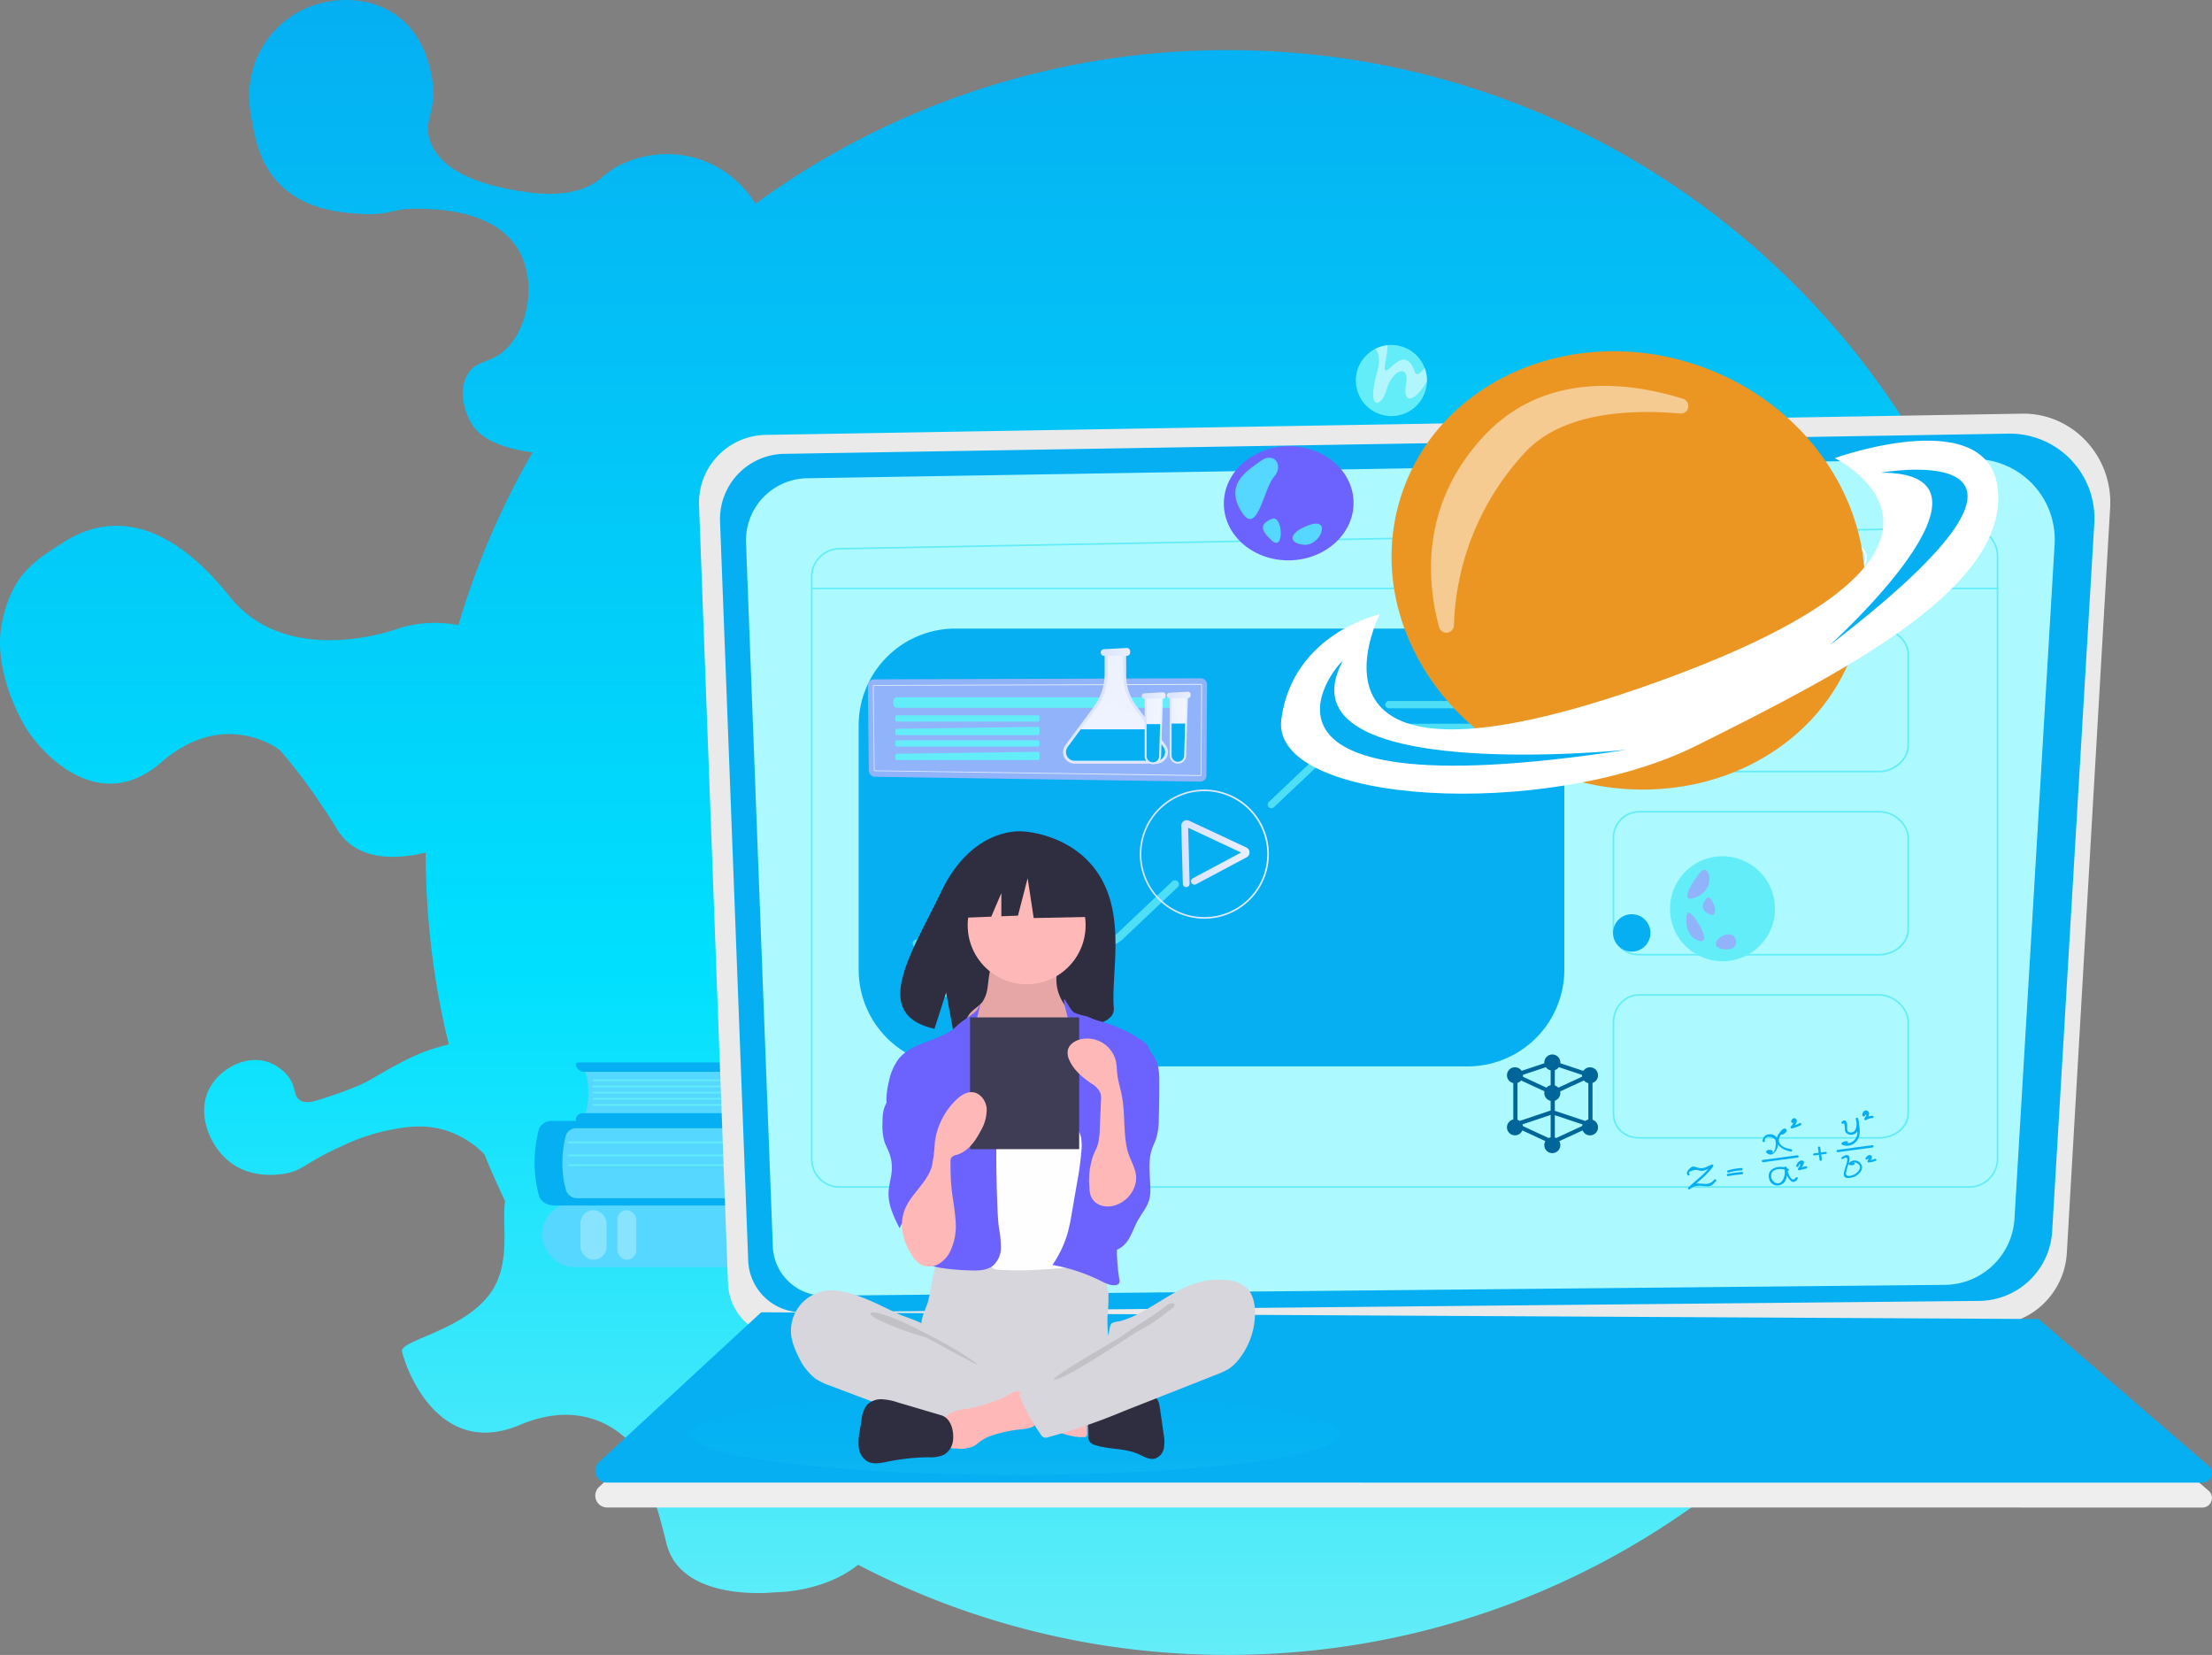 <svg xmlns="http://www.w3.org/2000/svg" xmlns:xlink="http://www.w3.org/1999/xlink" width="588.763" height="440.378" viewBox="0 0 588.763 440.378">
  <rect x="0" y="0" width="588.763" height="440.378" fill="#808080" stroke="none"/>
  <defs>
    <linearGradient id="linear-gradient" x1="0.5" x2="0.5" y2="1" gradientUnits="objectBoundingBox">
      <stop offset="0" stop-color="#05aff2"/>
      <stop offset="0.59" stop-color="#00e0fe"/>
      <stop offset="1" stop-color="#63edf8"/>
    </linearGradient>
    <linearGradient id="linear-gradient-2" y1="0.5" x2="1" y2="0.5" gradientUnits="objectBoundingBox">
      <stop offset="0" stop-color="#dae3fe"/>
      <stop offset="1" stop-color="#e9effd"/>
    </linearGradient>
    <linearGradient id="linear-gradient-3" x1="0.785" y1="0.012" x2="-0.008" y2="2.477" xlink:href="#linear-gradient-2"/>
  </defs>
  <g id="virtual-classroom-banner" transform="translate(-998 -170.619)">
    <path id="Union_10" data-name="Union 10" d="M-10508.6,11244.389c-9.319,7.459-22.12,7.315-22.12,7.315s-25.05,2.925-28.913-13.065-8.054-24.883-8.054-24.883-10.294-15.309-30.93-6.59-29.686-12.757-31.377-19.5c-.786-3.142,17.788-5.707,24.349-16.832,4.561-7.732,2.185-17.358,3.086-23.254q-2.952-6.116-5.526-12.449a25.014,25.014,0,0,0-9.89-6.208c-6.125-2.019-11.456-.98-15.751-.146a54.074,54.074,0,0,0-12.6,4.353c-9.474,4.225-9.952,6.391-15.076,7.205-1.451.229-8.772,1.392-14.556-3.227-5.312-4.239-9.01-13.11-5.025-19.951,2.91-5,9.754-8.62,15.6-6.454.476.176,4.661,1.855,6.23,5.7.729,1.8.594,3.352,1.875,4.276,1.462,1.063,3.586.447,4.576.15,10.056-3.023,14.1-5.4,14.1-5.4,8.331-4.935,12.782-7.059,16.575-8.255,1.27-.4,2.757-.862,4.485-1.247a212.619,212.619,0,0,1-4.649-25.644,215.158,215.158,0,0,1-1.5-25.421c-7.466,1.8-18.243,2.511-23.562-6.146-8.614-14.016-15.351-21.176-15.351-21.176s-14.521-11.377-31.45,3.292-32.177-2.961-35.867-8.85c-1.72-2.743-9.259-16.227-6.456-28.837s8.8-16,15.975-20.661c13.438-8.727,28.786-5.467,44.521,14.245s45.281,8.4,45.281,8.4a32.3,32.3,0,0,1,15.611-.777,212.545,212.545,0,0,1,19.736-45.983c-.523-.067-1.05-.142-1.578-.229-10.1-1.624-13.249-5.238-14.4-7.011-2.429-3.739-3.738-9.621-1.2-13.685,2.118-3.391,5.235-2.817,8.722-5.356,6.835-4.988,9.855-18.139,4.983-27.095-5.99-11.007-21.553-11.338-26.736-11.448a27.11,27.11,0,0,0-7.135.716,26.1,26.1,0,0,1-8.374.642c-5.308-.342-14.977-.964-21.86-8.2-4.813-5.062-6.012-10.989-6.829-15.03-.826-4.087-2.215-10.95,1.14-18.481a25.7,25.7,0,0,1,10.9-11.982c7.927-4.341,19.069-4.646,26.772,1.332,6.729,5.221,8.247,13.221,8.736,15.78,1.759,9.273-2.554,11.587-.309,17.491,3.905,10.274,20.506,12.59,25.983,13.354,9.112,1.271,14.2-.771,15.509-1.357,3.8-1.69,4.395-3.277,7.812-5.276a28.214,28.214,0,0,1,22.8-2,28.1,28.1,0,0,1,14.405,11.691,212.7,212.7,0,0,1,125.728-40.888c117.924,0,213.516,95.595,213.516,213.517s-95.592,213.519-213.516,213.519A212.612,212.612,0,0,1-10508.6,11244.389Z" transform="translate(11735 -10657.381)" fill="url(#linear-gradient)"/>
    <g id="Group_7077" data-name="Group 7077" transform="translate(964.172 178.839)">
      <path id="Path_28608" data-name="Path 28608" d="M329.953,1282.348l-43.142,39.843a3.159,3.159,0,0,0,2.143,5.479l424.616.009a2.536,2.536,0,0,0,1.657-4.456l-45.271-39.08Z" transform="translate(-93.52 -934.746)" fill="#eee"/>
      <g id="Group_6999" data-name="Group 6999" transform="translate(176.119 274.496)">
        <g id="Group_6996" data-name="Group 6996" transform="translate(10.956)">
          <g id="Group_6995" data-name="Group 6995">
            <path id="Path_28424" data-name="Path 28424" d="M272.429,1008.681h71.818V997.666H272.429C273.966,997.666,273.966,1008.681,272.429,1008.681Z" transform="translate(-270.239 -995.175)" fill="#55d7ff"/>
            <path id="Path_28425" data-name="Path 28425" d="M336.695,997.335v-5.041a3.194,3.194,0,0,0-3.17-3.218H265.179a2.261,2.261,0,0,1-2.493-1.91.687.687,0,0,1,.757-.58h74.7a5.087,5.087,0,0,1,4.433,4.61v7.04c0,2.4-2.64,4.346-4.255,4.346H263.836a1.043,1.043,0,0,1-1.15-.881,1.9,1.9,0,0,1,2.1-1.609h69.193A2.736,2.736,0,0,0,336.695,997.335Z" transform="translate(-262.686 -986.586)" fill="#05aff2"/>
          </g>
          <path id="Path_28426" data-name="Path 28426" d="M350.092,1007.194h-67.34a.215.215,0,1,1,0-.429h67.34a.215.215,0,1,1,0,.429Z" transform="translate(-278.076 -1002.229)" fill="#63edf8"/>
          <path id="Path_28427" data-name="Path 28427" d="M350.092,1014.467h-67.34a.215.215,0,1,1,0-.429h67.34a.215.215,0,1,1,0,.429Z" transform="translate(-278.076 -1007.867)" fill="#63edf8"/>
          <path id="Path_28428" data-name="Path 28428" d="M350.092,1021.741h-67.34a.215.215,0,1,1,0-.429h67.34a.215.215,0,1,1,0,.429Z" transform="translate(-278.076 -1013.506)" fill="#63edf8"/>
          <path id="Path_28429" data-name="Path 28429" d="M350.092,1029.014h-67.34a.215.215,0,0,1,0-.429h67.34a.215.215,0,0,1,0,.429Z" transform="translate(-278.076 -1019.144)" fill="#63edf8"/>
          <path id="Path_28430" data-name="Path 28430" d="M350.092,1036.288h-67.34a.215.215,0,1,1,0-.429h67.34a.215.215,0,1,1,0,.429Z" transform="translate(-278.076 -1024.783)" fill="#63edf8"/>
        </g>
        <g id="Group_6997" data-name="Group 6997" transform="translate(1.924 37.326)">
          <rect id="Rectangle_2421" data-name="Rectangle 2421" width="90.756" height="17.145" rx="8.573" fill="#55d7ff"/>
          <rect id="Rectangle_2422" data-name="Rectangle 2422" width="6.995" height="13.204" rx="3.498" transform="translate(10.257 1.97)" fill="#fff" opacity="0.3"/>
          <rect id="Rectangle_2423" data-name="Rectangle 2423" width="5.028" height="13.204" rx="2.514" transform="translate(20.113 1.97)" fill="#fff" opacity="0.3"/>
        </g>
        <g id="Group_6998" data-name="Group 6998" transform="translate(0 15.561)">
          <path id="Path_28431" data-name="Path 28431" d="M327.884,1061.858v3.71a2.015,2.015,0,0,1-1.016,1.659l-.638.411c-.524.338-.414.966.209,1.192h0c.411.149.488.562.146.789l-.8.534a.745.745,0,0,0,0,1.314l.577.386a.694.694,0,0,1-.03,1.237l-.62.385a.653.653,0,0,0-.163,1.073l.341.335a1.171,1.171,0,0,1,.377.834v5.858H242.185v-20.07Z" transform="translate(-235.838 -1060.226)" fill="#55d7ff"/>
          <path id="Path_28432" data-name="Path 28432" d="M254.056,1080.561h79.839c.174,0,.315-.1.315-.235s-.141-.235-.315-.235H254.056c-.174,0-.315.1-.315.235S253.882,1080.561,254.056,1080.561Z" transform="translate(-244.796 -1074.634)" fill="#63edf8"/>
          <path id="Path_28433" data-name="Path 28433" d="M254.056,1096.1h77.949c.174,0,.315-.105.315-.235s-.141-.235-.315-.235H254.056c-.174,0-.315.1-.315.235S253.882,1096.1,254.056,1096.1Z" transform="translate(-244.796 -1086.683)" fill="#63edf8"/>
          <path id="Path_28434" data-name="Path 28434" d="M254.056,1107.544h76.98c.174,0,.315-.105.315-.235s-.141-.235-.315-.235h-76.98c-.174,0-.315.1-.315.235S253.882,1107.544,254.056,1107.544Z" transform="translate(-244.796 -1095.551)" fill="#63edf8"/>
          <path id="Path_28435" data-name="Path 28435" d="M218.771,1055.813h89.062c.679,0,1.284.37,1.349.874.074.578-.533,1.065-1.293,1.065H225.306a3,3,0,0,0-3,1.816,28.237,28.237,0,0,0,.024,14.777,3.239,3.239,0,0,0,3.291,2.038H306.2c.678,0,1.284.37,1.349.874.074.578-.533,1.065-1.293,1.065h-86.9c-2.078,0-3.867-1.107-4.237-2.632a34.019,34.019,0,0,1,0-17.728,3.605,3.605,0,0,1,3.6-2.149Z" transform="translate(-213.949 -1055.813)" fill="#05aff2"/>
        </g>
      </g>
      <g id="Group_7016" data-name="Group 7016" transform="translate(219.882 101.848)">
        <path id="Path_28442" data-name="Path 28442" d="M426.175,224.2l334.575-5.654c13.47-.228,24.282,11.326,23.482,25.092L772.715,441.679a20.4,20.4,0,0,1-19.955,19.434l-321.607,3.181a14.834,14.834,0,0,1-14.809-14.452l-7.695-206.7A18.076,18.076,0,0,1,426.175,224.2Z" transform="translate(-408.635 -218.539)" fill="#eaeaea"/>
        <path id="Path_28443" data-name="Path 28443" d="M433.5,265.617a17.369,17.369,0,0,1,17.069-18.027l325.842-5.379a22.536,22.536,0,0,1,22.868,23.872L788.064,454.5a19.659,19.659,0,0,1-19.434,18.49l-313.213,3.026a14.3,14.3,0,0,1-14.423-13.75Z" transform="translate(-427.901 -236.887)" fill="#05aff2"/>
        <path id="Path_28444" data-name="Path 28444" d="M464.237,294.533a16.539,16.539,0,0,1,16.254-17.166l310.279-5.122a21.46,21.46,0,0,1,21.776,22.732L801.866,474.4A18.72,18.72,0,0,1,783.36,492l-298.253,2.882a13.612,13.612,0,0,1-13.734-13.093Z" transform="translate(-451.729 -260.17)" fill="#acf9ff"/>
        <g id="Group_7015" data-name="Group 7015" transform="translate(29.795 30.141)">
          <g id="Group_7002" data-name="Group 7002">
            <path id="Path_28445" data-name="Path 28445" d="M849.6,528.492H548.614a7.578,7.578,0,0,1-7.433-7.867V366.05a7.63,7.63,0,0,1,7.385-7.826l0,.215,0-.215,300.948-5.6a7.4,7.4,0,0,1,5.432,2.244,7.991,7.991,0,0,1,2.283,5.583V520.625A7.758,7.758,0,0,1,849.6,528.492Zm.049-175.439h-.13l-300.948,5.6a7.2,7.2,0,0,0-6.963,7.4V520.625a7.153,7.153,0,0,0,7,7.437H849.6a7.328,7.328,0,0,0,7.2-7.437V360.452a7.559,7.559,0,0,0-2.159-5.281A6.978,6.978,0,0,0,849.652,353.053Z" transform="translate(-541.181 -352.624)" fill="#63edf8"/>
          </g>
          <path id="Rectangle_2424" data-name="Rectangle 2424" d="M25.75,0H162.075a25.75,25.75,0,0,1,25.75,25.75v65a25.75,25.75,0,0,1-25.75,25.75H25.751A25.751,25.751,0,0,1,0,90.749v-65A25.75,25.75,0,0,1,25.75,0Z" transform="translate(12.697 27.057)" fill="#05aff2"/>
          <g id="Group_7006" data-name="Group 7006" transform="translate(213.384 26.843)">
            <g id="Group_7003" data-name="Group 7003">
              <path id="Path_28446" data-name="Path 28446" d="M1561.388,510.506h-63.834a7.052,7.052,0,0,1-7.108-7.148v-24.29a7,7,0,0,1,7.108-7.033h63.834c4.233,0,7.946,3.286,7.946,7.033v24.29C1569.334,507.166,1565.621,510.506,1561.388,510.506Zm-63.834-38.041a6.5,6.5,0,0,0-6.679,6.6v24.29a6.627,6.627,0,0,0,6.679,6.718h63.834c3.934,0,7.517-3.2,7.517-6.718v-24.29c0-3.518-3.512-6.6-7.517-6.6Z" transform="translate(-1490.446 -472.036)" fill="#63edf8"/>
            </g>
            <g id="Group_7004" data-name="Group 7004" transform="translate(0 48.739)">
              <path id="Path_28447" data-name="Path 28447" d="M1561.388,727.329h-63.834a6.866,6.866,0,0,1-7.108-6.927v-24.29a7.116,7.116,0,0,1,7.108-7.253h63.834c4.159,0,7.946,3.457,7.946,7.253V720.4C1569.334,724.157,1565.7,727.329,1561.388,727.329Zm-63.834-38.041a6.691,6.691,0,0,0-6.679,6.823V720.4a6.446,6.446,0,0,0,6.679,6.5h63.834c4,0,7.517-3.036,7.517-6.5v-24.29c0-3.571-3.583-6.823-7.517-6.823Z" transform="translate(-1490.446 -688.859)" fill="#63edf8"/>
            </g>
            <g id="Group_7005" data-name="Group 7005" transform="translate(0 97.479)">
              <path id="Path_28448" data-name="Path 28448" d="M1561.388,944.153h-63.834c-4.119,0-7.108-2.821-7.108-6.708v-24.29c0-3.594,2.718-7.472,7.108-7.472h63.834c4.085,0,7.946,3.631,7.946,7.472v24.29C1569.334,941.144,1565.77,944.153,1561.388,944.153Zm-63.834-38.041c-4.125,0-6.679,3.656-6.679,7.043v24.29c0,3.638,2.809,6.278,6.679,6.278h63.834c4.074,0,7.517-2.875,7.517-6.278v-24.29c0-3.62-3.653-7.043-7.517-7.043Z" transform="translate(-1490.446 -905.683)" fill="#63edf8"/>
            </g>
          </g>
          <path id="Path_28449" data-name="Path 28449" d="M857.014,424.87H541.4a.215.215,0,0,1,0-.43H857.014a.215.215,0,0,1,0,.43Z" transform="translate(-541.181 -408.297)" fill="#63edf8"/>
          <path id="Path_28450" data-name="Path 28450" d="M1763.894,381.169h-.515a3.23,3.23,0,0,1-3.227-3.227v-.514a3.23,3.23,0,0,1,3.227-3.227h.515a3.23,3.23,0,0,1,3.227,3.227v.514A3.23,3.23,0,0,1,1763.894,381.169Zm-.515-6.538a2.8,2.8,0,0,0-2.8,2.8v.514a2.8,2.8,0,0,0,2.8,2.8h.515a2.8,2.8,0,0,0,2.8-2.8v-.514a2.8,2.8,0,0,0-2.8-2.8Z" transform="translate(-1486.142 -369.351)" fill="#fff"/>
          <path id="Path_28451" data-name="Path 28451" d="M1824.711,381.169h-.514a3.23,3.23,0,0,1-3.227-3.227v-.514a3.23,3.23,0,0,1,3.227-3.227h.514a3.23,3.23,0,0,1,3.227,3.227v.514A3.23,3.23,0,0,1,1824.711,381.169Zm-.514-6.538a2.8,2.8,0,0,0-2.8,2.8v.514a2.8,2.8,0,0,0,2.8,2.8h.514a2.8,2.8,0,0,0,2.8-2.8v-.514a2.8,2.8,0,0,0-2.8-2.8Z" transform="translate(-1533.288 -369.351)" fill="#fff"/>
          <path id="Path_28452" data-name="Path 28452" d="M1888.171,381.169h-.514a3.23,3.23,0,0,1-3.227-3.227v-.514a3.23,3.23,0,0,1,3.227-3.227h.514a3.231,3.231,0,0,1,3.227,3.227v.514A3.23,3.23,0,0,1,1888.171,381.169Zm-.514-6.538a2.8,2.8,0,0,0-2.8,2.8v.514a2.8,2.8,0,0,0,2.8,2.8h.514a2.8,2.8,0,0,0,2.8-2.8v-.514a2.8,2.8,0,0,0-2.8-2.8Z" transform="translate(-1582.483 -369.351)" fill="#fff"/>
          <g id="Group_7007" data-name="Group 7007" transform="translate(121.58 46.32)" opacity="0.78">
            <path id="Path_28453" data-name="Path 28453" d="M1083.019,628.944a.973.973,0,0,0,.671-.267l13.241-12.542a6.149,6.149,0,0,1,4.245-1.691h45.068a.975.975,0,0,0,0-1.951h-45.068a8.09,8.09,0,0,0-5.586,2.226l-13.241,12.542a.975.975,0,0,0,.671,1.683Z" transform="translate(-1082.043 -600.397)" fill="#63edf8"/>
            <path id="Path_28454" data-name="Path 28454" d="M1194.576,587.537h38.148a.975.975,0,0,0,0-1.951h-38.148a.975.975,0,0,0,0,1.951Z" transform="translate(-1168.524 -579.539)" fill="#63edf8"/>
            <path id="Path_28455" data-name="Path 28455" d="M1222.188,560.633h31.941a.975.975,0,0,0,0-1.951h-31.941a.975.975,0,0,0,0,1.951Z" transform="translate(-1189.929 -558.682)" fill="#63edf8"/>
          </g>
          <g id="Group_7008" data-name="Group 7008" transform="translate(27.123 94.035)" opacity="0.78">
            <path id="Path_28456" data-name="Path 28456" d="M731.6,770.95a1.056,1.056,0,0,0-.729.29l-14.388,13.629a6.682,6.682,0,0,1-4.613,1.838H662.9a1.06,1.06,0,1,0,0,2.119h48.972a8.794,8.794,0,0,0,6.071-2.419l14.388-13.629a1.06,1.06,0,0,0-.729-1.829Z" transform="translate(-661.842 -770.95)" fill="#63edf8"/>
            <path id="Path_28457" data-name="Path 28457" d="M704.354,870.283H662.9a1.06,1.06,0,1,0,0,2.119h41.453a1.06,1.06,0,1,0,0-2.119Z" transform="translate(-661.842 -847.954)" fill="#63edf8"/>
            <path id="Path_28458" data-name="Path 28458" d="M697.609,899.519H662.9a1.06,1.06,0,0,0,0,2.12h34.708a1.06,1.06,0,0,0,0-2.12Z" transform="translate(-661.842 -870.618)" fill="#63edf8"/>
          </g>
          <g id="Group_7013" data-name="Group 7013" transform="translate(15.14 32.215)">
            <path id="Path_28459" data-name="Path 28459" d="M610.111,532.092l87.107-.291a1.693,1.693,0,0,1,1.6,1.793l-.163,23.947a1.684,1.684,0,0,1-1.638,1.765l-86.687-1.289a1.7,1.7,0,0,1-1.543-1.756l-.256-22.367A1.7,1.7,0,0,1,610.111,532.092Z" transform="translate(-608.531 -523.739)" fill="#91b3fa"/>
            <path id="Path_28460" data-name="Path 28460" d="M701.673,563l-86.7-1.289a.264.264,0,0,1-.247-.269l-.257-22.367a.278.278,0,0,1,.069-.19.242.242,0,0,1,.184-.086l87.107-.291a.243.243,0,0,1,.186.085.279.279,0,0,1,.07.19l-.163,23.947A.264.264,0,0,1,701.673,563Zm-86.691-1.5,86.693,1.289c.017,0,.037-.024.038-.057l.163-23.946a.065.065,0,0,0-.016-.046.029.029,0,0,0-.025-.012l-87.107.291a.028.028,0,0,0-.024.013.063.063,0,0,0-.016.046l.256,22.367c0,.033.02.056.038.057Z" transform="translate(-613.137 -528.936)" fill="url(#linear-gradient-2)"/>
            <path id="Path_28461" data-name="Path 28461" d="M638.494,555.739h0c0,.772.372,1.4.83,1.4h75.158c.458,0,.83-.626.83-1.4h0c0-.772-.372-1.4-.83-1.4H639.324C638.866,554.341,638.494,554.967,638.494,555.739Z" transform="translate(-631.759 -541.212)" fill="#63edf8"/>
            <path id="Path_28462" data-name="Path 28462" d="M641.267,575.633h37.718c.2,0,.361.375.361.839h0c0,.463-.161.839-.361.839H641.267c-.2,0-.361-.375-.361-.839h0C640.906,576.008,641.067,575.633,641.267,575.633Z" transform="translate(-633.629 -557.718)" fill="#63edf8"/>
            <path id="Path_28463" data-name="Path 28463" d="M640.906,590.667h0c0,.462.161.837.36.837h37.72c.2,0,.36-.375.36-.837v-.517c0-.47-.167-.848-.369-.837l-37.72.517C641.062,589.842,640.906,590.213,640.906,590.667Z" transform="translate(-633.629 -568.323)" fill="#63edf8"/>
            <path id="Path_28464" data-name="Path 28464" d="M641.267,605.223h37.718c.2,0,.361.375.361.839h0c0,.463-.161.839-.361.839H641.267c-.2,0-.361-.375-.361-.839h0C640.906,605.6,641.067,605.223,641.267,605.223Z" transform="translate(-633.629 -580.656)" fill="#63edf8"/>
            <path id="Path_28465" data-name="Path 28465" d="M640.906,620.257h0c0,.462.161.837.36.837h37.72c.2,0,.36-.375.36-.837v-.517c0-.47-.167-.848-.369-.837l-37.72.517C641.062,619.432,640.906,619.8,640.906,620.257Z" transform="translate(-633.629 -591.261)" fill="#63edf8"/>
            <g id="Group_7012" data-name="Group 7012" transform="translate(51.976)">
              <g id="Group_7009" data-name="Group 7009">
                <path id="Path_28466" data-name="Path 28466" d="M856.544,506.538l-.011-6.294H850.8l.011,5.915a14.778,14.778,0,0,1-2.909,8.8l-7.547,10.175a3.084,3.084,0,0,0-.607,1.838v0a3.085,3.085,0,0,0,3.085,3.085h21.749a3.085,3.085,0,0,0,3.085-3.085h0a3.086,3.086,0,0,0-.612-1.844l-7.82-10.485A13.568,13.568,0,0,1,856.544,506.538Z" transform="translate(-839.751 -499.275)" fill="url(#linear-gradient-3)"/>
                <path id="Path_28467" data-name="Path 28467" d="M845.5,531.953a2.317,2.317,0,0,1-1.858-3.7l7.548-10.175a15.653,15.653,0,0,0,3.061-9.263l-.009-5.143h4.187l.009,5.524a14.433,14.433,0,0,0,2.845,8.572l7.82,10.485a2.314,2.314,0,0,1-1.854,3.7Z" transform="translate(-842.411 -501.935)" fill="#fff" opacity="0.5"/>
                <path id="Path_28468" data-name="Path 28468" d="M891.207,498.035h-6.062a.887.887,0,0,1-.887-.887h0a.887.887,0,0,1,.839-.886l6.062-.326a.887.887,0,0,1,.934.886v.326A.887.887,0,0,1,891.207,498.035Z" transform="translate(-874.253 -495.935)" fill="url(#linear-gradient-2)"/>
                <path id="Path_28469" data-name="Path 28469" d="M843.637,596.881a2.317,2.317,0,0,0,1.858,3.7h21.749a2.314,2.314,0,0,0,1.854-3.7l-3.492-4.682h-18.5Z" transform="translate(-842.411 -570.559)" fill="#05aff2"/>
              </g>
              <g id="Group_7010" data-name="Group 7010" transform="translate(27.585 11.646)">
                <path id="Path_28470" data-name="Path 28470" d="M968.145,571.457h0a2.184,2.184,0,0,1-2.184-2.184V553.641h4.846l-.478,15.632A2.184,2.184,0,0,1,968.145,571.457Z" transform="translate(-965.176 -552.315)" fill="url(#linear-gradient-2)"/>
                <path id="Path_28471" data-name="Path 28471" d="M969.91,570.945a1.674,1.674,0,0,1-1.672-1.672V553.641h3.807l-.462,15.624v.008A1.674,1.674,0,0,1,969.91,570.945Z" transform="translate(-966.941 -552.315)" fill="#fff" opacity="0.49"/>
                <path id="Path_28472" data-name="Path 28472" d="M968.1,549.445h-4.911a.718.718,0,0,1-.718-.719h0a.718.718,0,0,1,.68-.717l4.911-.264a.719.719,0,0,1,.757.718v.264A.719.719,0,0,1,968.1,549.445Z" transform="translate(-962.468 -547.744)" fill="url(#linear-gradient-2)"/>
                <path id="Path_28473" data-name="Path 28473" d="M968.238,585.374v8.5a1.672,1.672,0,1,0,3.345,0v-.008l.251-8.49Z" transform="translate(-966.941 -576.915)" fill="#05aff2"/>
              </g>
              <g id="Group_7011" data-name="Group 7011" transform="translate(20.926 11.802)">
                <path id="Path_28474" data-name="Path 28474" d="M938.518,572.15h0a2.184,2.184,0,0,1-2.184-2.184V554.334h4.846l-.478,15.632A2.184,2.184,0,0,1,938.518,572.15Z" transform="translate(-935.549 -553.008)" fill="url(#linear-gradient-2)"/>
                <path id="Path_28475" data-name="Path 28475" d="M940.283,571.638a1.674,1.674,0,0,1-1.672-1.672V554.334h3.807l-.462,15.624v.008A1.674,1.674,0,0,1,940.283,571.638Z" transform="translate(-937.314 -553.008)" fill="#fff" opacity="0.49"/>
                <path id="Path_28476" data-name="Path 28476" d="M938.472,550.138H933.56a.719.719,0,0,1-.719-.718h0a.718.718,0,0,1,.68-.718l4.911-.264a.718.718,0,0,1,.757.718v.264A.718.718,0,0,1,938.472,550.138Z" transform="translate(-932.842 -548.437)" fill="url(#linear-gradient-2)"/>
                <path id="Path_28477" data-name="Path 28477" d="M938.611,586.067v8.5a1.672,1.672,0,0,0,3.345,0v-.008l.251-8.49Z" transform="translate(-937.314 -577.608)" fill="#05aff2"/>
              </g>
            </g>
          </g>
          <g id="Group_7014" data-name="Group 7014" transform="translate(87.518 69.888)">
            <path id="Path_28478" data-name="Path 28478" d="M947.71,697.9a17.186,17.186,0,1,1,17.177-17.2v.019A17.2,17.2,0,0,1,947.71,697.9Zm0-33.943a16.757,16.757,0,1,0,16.747,16.766V680.7A16.766,16.766,0,0,0,947.71,663.956Z" transform="translate(-930.515 -663.527)" fill="url(#linear-gradient-2)"/>
            <path id="Path_28479" data-name="Path 28479" d="M980.974,717.606a.905.905,0,0,1-.9-.881l-.413-15.439a1.458,1.458,0,0,1,2.075-1.36l15.251,7.133a1.458,1.458,0,0,1,.068,2.607l-13.462,7.177a.905.905,0,0,1-.852-1.6l12.84-6.845-14.095-6.592.4,14.868a.905.905,0,0,1-.881.929Z" transform="translate(-968.609 -691.637)" fill="url(#linear-gradient-2)"/>
          </g>
        </g>
      </g>
      <path id="Path_28480" data-name="Path 28480" d="M329.953,1282.348l-43.142,39.843a3.159,3.159,0,0,0,2.143,5.479l424.616.009a2.536,2.536,0,0,0,1.657-4.456l-45.271-39.08Z" transform="translate(-93.521 -941.368)" fill="#05aff2"/>
      <g id="Group_7025" data-name="Group 7025" transform="translate(359.236 68.01)">
        <g id="Group_7024" data-name="Group 7024" transform="translate(0)">
          <g id="Group_7020" data-name="Group 7020" transform="translate(15.55)">
            <ellipse id="Ellipse_617" data-name="Ellipse 617" cx="57.613" cy="63.623" rx="57.613" ry="63.623" transform="translate(13.217 108.614) rotate(-70.495)" fill="#eb9623"/>
            <path id="Path_28496" data-name="Path 28496" d="M1124.038,296.719s-23.1,5-26.2,27.883,70.506,26.97,110.333,7.152,81.16-41.312,80.49-66.655-43.533-9.931-43.533-9.931,50.557,24.675-48.231,59.911C1096.222,350.988,1124.038,296.719,1124.038,296.719Z" transform="translate(-1097.743 -209.499)" fill="#fff"/>
            <path id="Path_28497" data-name="Path 28497" d="M1281.458,249.4a2.01,2.01,0,0,1-3.944.49c-3.384-12.489-4.838-32.517,11.52-50.437,16.073-17.608,38.5-14.985,53.4-10.348a2.011,2.011,0,0,1-.778,3.924c-13.3-1.177-31.38-.354-41.332,10.423A70.649,70.649,0,0,0,1281.458,249.4Z" transform="translate(-1235.427 -159.22)" fill="#fff" opacity="0.5"/>
            <path id="Path_28498" data-name="Path 28498" d="M1149.83,512.15c1.377-2.642-39.4,41.042,75.7,23.361C1225.53,535.511,1132.682,545.035,1149.83,512.15Z" transform="translate(-1133.535 -412.223)" fill="#05aff2"/>
            <path id="Path_28499" data-name="Path 28499" d="M1761.047,285.681s60.18-10.659-13.549,45.912C1747.5,331.593,1798.5,285.558,1761.047,285.681Z" transform="translate(-1601.44 -236.132)" fill="#05aff2"/>
          </g>
          <circle id="Ellipse_618" data-name="Ellipse 618" cx="4.976" cy="4.976" r="4.976" transform="translate(103.935 167.04)" fill="#05aff2"/>
          <g id="Group_7021" data-name="Group 7021" transform="translate(115.499 148.023)">
            <circle id="Ellipse_619" data-name="Ellipse 619" cx="13.975" cy="13.975" r="13.975" transform="translate(0 8.512) rotate(-17.73)" fill="#63edf8"/>
            <path id="Path_28500" data-name="Path 28500" d="M1582.3,759.14c-1.754,2-6.413,8.931-1.028,6.633S1584.6,756.521,1582.3,759.14Z" transform="translate(-1570.574 -751.354)" fill="#91b3fa"/>
            <path id="Path_28501" data-name="Path 28501" d="M1577.975,809.08c-.717,1.469-.683,6.471,3.187,7.47S1578.692,807.611,1577.975,809.08Z" transform="translate(-1569.695 -790.403)" fill="#91b3fa"/>
            <path id="Path_28502" data-name="Path 28502" d="M1598.121,791.469c-1.269,1.564-1.749,3.232,1.036,4.3S1599.391,789.905,1598.121,791.469Z" transform="translate(-1584.808 -776.687)" fill="#91b3fa"/>
            <path id="Path_28503" data-name="Path 28503" d="M1615.022,835.052c-2.262.709-4.155,3.545.089,3.883S1618.595,833.932,1615.022,835.052Z" transform="translate(-1596.801 -810.532)" fill="#91b3fa"/>
          </g>
          <g id="Group_7022" data-name="Group 7022" transform="translate(0 42.109)">
            <ellipse id="Ellipse_620" data-name="Ellipse 620" cx="17.262" cy="15.19" rx="17.262" ry="15.19" transform="translate(0 0.788) rotate(-1.308)" fill="#6c63ff"/>
            <path id="Path_28504" data-name="Path 28504" d="M1050.558,271.466c-4.175,2.961-9.642,6.4-5.348,13.479s5.953-6.009,8.71-9.117S1053.91,269.089,1050.558,271.466Z" transform="translate(-1040.256 -267.247)" fill="#55d7ff"/>
            <path id="Path_28505" data-name="Path 28505" d="M1078.639,342.767c-3.015,1.318-3.2,2.844.133,5.814S1081.654,341.449,1078.639,342.767Z" transform="translate(-1065.59 -323.021)" fill="#55d7ff"/>
            <path id="Path_28506" data-name="Path 28506" d="M1115.658,349.162c-5.437,2-5.583,4.831-1.224,5.207S1121.951,346.843,1115.658,349.162Z" transform="translate(-1092.745 -327.741)" fill="#55d7ff"/>
          </g>
          <g id="Group_7023" data-name="Group 7023" transform="translate(35.478 15.572)">
            <path id="Path_28507" data-name="Path 28507" d="M1205.312,146.526a9.459,9.459,0,1,1-9.673-9.241A9.459,9.459,0,0,1,1205.312,146.526Z" transform="translate(-1186.396 -137.283)" fill="#63edf8"/>
            <path id="Path_28508" data-name="Path 28508" d="M1220.609,143.619c-3.4,3.994-1.9-.312-4.6-1.99-3.079-1.917-7.262,7.231-5.7-.527a19.442,19.442,0,0,0,.418-3.562,9.4,9.4,0,0,0-3.259.966c.989,1.034,1.435,2.959.434,6.457-2.82,9.853,1.076,9.546,2.593,4.291s6.205-6.937,5.159-1.258c-.934,5.07,2.09,5.091,5.556-.844,0-.141,0-.283,0-.426A9.442,9.442,0,0,0,1220.609,143.619Z" transform="translate(-1202.293 -137.483)" fill="#fff" opacity="0.5"/>
          </g>
        </g>
      </g>
    </g>
    <g id="Group_7078" data-name="Group 7078" transform="translate(-145.275 -2793.128)">
      <g id="Group_5099" data-name="Group 5099" transform="translate(1233 3092)">
        <ellipse id="Ellipse_155" data-name="Ellipse 155" cx="86.487" cy="10.853" rx="86.487" ry="10.853" transform="translate(93.956 242.514)" opacity="0.08" fill="url(#linear-gradient)"/>
        <path id="Path_747" data-name="Path 747" d="M553.857,348.357c-6.907-11.671-20.572-12.215-20.572-12.215s-13.316-1.7-21.858,16.072c-7.962,16.568-18.95,32.564-1.769,36.442l3.1-9.659,1.922,10.378a67.226,67.226,0,0,0,7.351.126c18.4-.594,35.923.174,35.359-6.429C556.643,374.3,560.5,359.586,553.857,348.357Z" transform="translate(-350.655 -243.147)" fill="#2f2e41"/>
        <path id="Path_748" data-name="Path 748" d="M519.3,667.775a37.24,37.24,0,0,1-.881,4.484c-.432,1.437-1.1,2.766-1.495,4.218-1.26,4.627.487,9.787,3.276,13.359a18.13,18.13,0,0,0,8.99,6.311,31.264,31.264,0,0,0,7.725.96c7.18.288,14.545.545,21.349-2.183a34.63,34.63,0,0,0,6.2-3.331,4.86,4.86,0,0,0,1.609-1.5,6.027,6.027,0,0,0,.581-3.074c-.015-3.6-.632-7.179-.486-10.774a50.416,50.416,0,0,0,.241-5.966c-.44-4.619-3.287-8.413-7.114-9.48a16.382,16.382,0,0,0-5.9,0,127.36,127.36,0,0,1-15.347.811c-5.235-.04-10.439-.984-15.648-1.083-1.541-.029-1.51.532-2,2.295A49.334,49.334,0,0,0,519.3,667.775Z" transform="translate(-361.108 -454.256)" fill="#d6d6dc"/>
        <path id="Path_749" data-name="Path 749" d="M556.883,441.287a9.14,9.14,0,0,1-1.315,3.766c-.911,1.246-2.4,1.957-3.376,3.149-1.475,1.794-1.56,4.319-1.566,6.642-.006,2.14.038,4.422,1.231,6.2a10.832,10.832,0,0,0,3.1,2.737c4.475,3.016,9.31,6.085,14.705,6.185a7.82,7.82,0,0,0,6.1-2.22,9.165,9.165,0,0,0,1.478-2.636,35.01,35.01,0,0,0,2.478-10.657,12.516,12.516,0,0,0-.472-5.12c-.655-1.827-1.981-3.331-2.856-5.063a11.273,11.273,0,0,1-1.085-6.67.72.72,0,0,0-.038-.483.7.7,0,0,0-.58-.235l-10.7-.77a23.273,23.273,0,0,1-2.97-.34c-.577-.117-2.1-.936-2.65-.718C557.359,435.453,557.092,440.2,556.883,441.287Z" transform="translate(-383.739 -306.778)" fill="#ffb8b8"/>
        <path id="Path_750" data-name="Path 750" d="M556.883,441.287a9.14,9.14,0,0,1-1.315,3.766c-.911,1.246-2.4,1.957-3.376,3.149-1.475,1.794-1.56,4.319-1.566,6.642-.006,2.14.038,4.422,1.231,6.2a10.832,10.832,0,0,0,3.1,2.737c4.475,3.016,9.31,6.085,14.705,6.185a7.82,7.82,0,0,0,6.1-2.22,9.165,9.165,0,0,0,1.478-2.636,35.01,35.01,0,0,0,2.478-10.657,12.516,12.516,0,0,0-.472-5.12c-.655-1.827-1.981-3.331-2.856-5.063a11.273,11.273,0,0,1-1.085-6.67.72.72,0,0,0-.038-.483.7.7,0,0,0-.58-.235l-10.7-.77a23.273,23.273,0,0,1-2.97-.34c-.577-.117-2.1-.936-2.65-.718C557.359,435.453,557.092,440.2,556.883,441.287Z" transform="translate(-383.739 -306.778)" opacity="0.1"/>
        <ellipse id="Ellipse_160" data-name="Ellipse 160" cx="15.694" cy="15.694" rx="15.694" ry="15.694" transform="translate(167.842 102.267)" fill="#ffb8b8"/>
        <path id="Path_751" data-name="Path 751" d="M564.644,495.468a9.626,9.626,0,0,0,2.757,2.2,8.662,8.662,0,0,0,3.444.656c2.829.08,5.9-.439,7.864-2.473,2.537-2.622,2.453-6.851,4.442-9.909a2.207,2.207,0,0,1,.641-.7,2.076,2.076,0,0,1,1.09-.251c2.511-.023,4.7,1.605,6.674,3.158a8.791,8.791,0,0,1,2.349,2.393,8.113,8.113,0,0,1,.792,2.426,106.572,106.572,0,0,1,1.612,14.545c.174,2.691.348,5.385.335,8.081-.043,8.884-2.108,17.62-4.161,26.264-.264,1.114-.627,2.359-1.639,2.892a4.046,4.046,0,0,1-1.431.349,175.112,175.112,0,0,1-17.7,1.473q-3.466.053-6.929-.168a3.727,3.727,0,0,1-1.167-.2,3.291,3.291,0,0,1-1.273-1.081c-3.2-4.036-3.392-9.616-3.371-14.768q.075-18.9,1.35-37.762a4.154,4.154,0,0,0-.663-3.116A39,39,0,0,0,564.644,495.468Z" transform="translate(-388.688 -336.788)" fill="#fefefe"/>
        <path id="Path_752" data-name="Path 752" d="M517.681,459.3c-.53.96-4.438,3.342-5.193,4.137-4.215,4.443-11.909,4.277-15.764,9.036a14.83,14.83,0,0,0-2.579,5.87c-.733,2.958-1.124,6.184.1,8.974,1.182,2.684,3.669,4.539,5.358,6.937,1.854,2.632,2.688,5.829,3.487,8.948a20.594,20.594,0,0,1,.955,7.03c-.261,2.69-1.563,5.154-2.332,7.745s-.9,5.678.876,7.715c1.306,1.5,3.354,2.089,5.312,2.423a61.031,61.031,0,0,0,7.571.659c2.238.1,4.7.118,6.425-1.317a6.46,6.46,0,0,0,2.024-4.735,30.55,30.55,0,0,0-.521-5.269c-.239-1.817-.33-3.649-.407-5.48q-.516-12.321-.141-24.658a20.987,20.987,0,0,0-.25-5.117,28.049,28.049,0,0,0-2.661-6.188,23.416,23.416,0,0,1-2.6-12.37C517.648,459.24,519.567,455.886,517.681,459.3Z" transform="translate(-347.234 -318.986)" fill="#6c63ff"/>
        <path id="Path_753" data-name="Path 753" d="M621.18,456.58c.807.83,3.551,1.1,4.578,1.638a16.041,16.041,0,0,0,3.009,1.042,39.07,39.07,0,0,1,10.572,4.852,6.415,6.415,0,0,1,1.768,1.527,7,7,0,0,1,.978,2.762,23.5,23.5,0,0,1-.842,15.431l-3.009,9.62c-2.246,7.181-4.506,14.432-5.138,21.93a51.593,51.593,0,0,0,.463,12.455,1.477,1.477,0,0,1-.152,1.206,1.189,1.189,0,0,1-.737.339c-1.452.227-2.858-.513-4.174-1.169a46.217,46.217,0,0,0-12.741-4.169,29.621,29.621,0,0,0,3.957-8.158,49.382,49.382,0,0,0,1.2-5.61l1.4-8.1a79.571,79.571,0,0,0,1.2-8.953,11.21,11.21,0,0,0-.195-3.372,16.349,16.349,0,0,0-1.278-3.041,25.988,25.988,0,0,1-2.482-15.521c.4-2.3,1.169-4.6.847-6.9-.309-2.219.012-3.943-.557-6.139C617.507,449.234,619.661,455.019,621.18,456.58Z" transform="translate(-425.364 -315.684)" fill="#6c63ff"/>
        <path id="Path_754" data-name="Path 754" d="M495.716,511.493c-1.052,2.182-2.81,4.042-3.408,6.389a13.96,13.96,0,0,0-.3,3.339,15.863,15.863,0,0,0,.5,5.021c.334,1.035.877,1.99,1.269,3a10.9,10.9,0,0,1,.714,4.452c-.106,2.1-.82,4.143-.876,6.247-.088,3.309,1.443,6.42,2.936,9.374a6.891,6.891,0,0,1,10.016-3.279,2.054,2.054,0,0,0,.451-1.5q.166-5.758.319-11.517c.162-5.938.316-11.954-1.05-17.735a16.731,16.731,0,0,0-3.335-7.234c-.926-1.066-4.071-3.873-5.591-2.679-.684.537-.524,2-.632,2.739A11.619,11.619,0,0,1,495.716,511.493Z" transform="translate(-346.837 -350.742)" fill="#6c63ff"/>
        <path id="Path_755" data-name="Path 755" d="M661.755,494.294a16.068,16.068,0,0,1,.537,4.831q.03,4.978-.132,9.955a18.558,18.558,0,0,1-.647,5.04c-.34,1.068-.864,2.07-1.215,3.134-1.051,3.19-.477,6.65-.387,10.007a11.371,11.371,0,0,1-.275,3.237c-.555,2.081-2.046,3.763-3.086,5.649-.988,1.791-1.584,3.8-2.765,5.47s-3.223,2.995-5.2,2.482a5.745,5.745,0,0,1-3.3-3.08,15.108,15.108,0,0,1-1.562-9.8c.74-4.075,3.134-7.69,4-11.741,1.185-5.563-.616-11.3-.563-16.99a8.214,8.214,0,0,1,.358-2.634,11.023,11.023,0,0,1,2.324-3.378,42.664,42.664,0,0,0,3.123-4.1c.643-.959,1.517-3.426,2.657-3.631C658.158,488.288,661.123,492.328,661.755,494.294Z" transform="translate(-443.457 -339.588)" fill="#6c63ff"/>
        <path id="Path_756" data-name="Path 756" d="M434.7,670.547a15.493,15.493,0,0,0-4.309-.458,10.755,10.755,0,0,0-9.985,12.679,18.067,18.067,0,0,0,1.708,4.666,15.588,15.588,0,0,0,4.629,6.119,18.028,18.028,0,0,0,4.085,1.945l11.143,4.2c1.639.617,3.279,1.235,4.934,1.808a96.5,96.5,0,0,0,25.771,5.123,27.905,27.905,0,0,0,8-.405,2.6,2.6,0,0,0,1.639-.885,2.807,2.807,0,0,0,.366-1.209l.686-4.8a4.02,4.02,0,0,0-.058-2.023,3.876,3.876,0,0,0-1.852-1.745c-7.326-4.207-15.879-6.529-22.045-12.3-1.452-1.359-2.666-3.514-4.43-4.438-2-1.047-4.355-1.645-6.422-2.61C444.037,674.1,439.593,671.673,434.7,670.547Z" transform="translate(-299.431 -454.954)" fill="#d6d6dc"/>
        <path id="Path_757" data-name="Path 757" d="M486.922,688.658c3.939,1.234,20.567,9.784,23.417,12.769-.382.138-13.344-7.126-13.733-7.243a78.3,78.3,0,0,1-10.448-3.682c-.675-.312-4.388-1.781-4.22-2.633C482.128,686.907,486.222,688.439,486.922,688.658Z" transform="translate(-339.96 -466.594)" opacity="0.1"/>
        <path id="Path_758" data-name="Path 758" d="M611.8,766.658a.925.925,0,0,0,.624-.184.964.964,0,0,0,.2-.719q-.009-3.27-.018-6.539a20.1,20.1,0,0,0-6.049-1.459l-9.633-1.288c.221.03-1.506,4.149-1.241,4.7.467.969,4.035,1.828,5.042,2.286C604.224,765.046,607.861,766.795,611.8,766.658Z" transform="translate(-412.993 -512.496)" fill="#ffb8b8"/>
        <path id="Path_759" data-name="Path 759" d="M541.663,755.258c-1.819.29-3.849.546-5.027,1.962-1.494,1.8-.858,4.472-.145,6.7a2.171,2.171,0,0,0,2.533,1.812,8.756,8.756,0,0,0,4.873-.626,21.4,21.4,0,0,0,1.893-1.407,12.132,12.132,0,0,1,3.48-1.591,35.187,35.187,0,0,1,6.987-1.44,10.867,10.867,0,0,0,2.752-.485,3.05,3.05,0,0,0,1.938-1.882c.336-1.188-.355-2.4-1.017-3.442a13.734,13.734,0,0,0-2.93-3.621c-1.8-1.394-2.683-.324-4.491.568A38.1,38.1,0,0,1,541.663,755.258Z" transform="translate(-374.392 -508.561)" fill="#ffb8b8"/>
        <path id="Path_760" data-name="Path 760" d="M495.39,761.064l-11.549-3.413a15.288,15.288,0,0,0-4.3-.833,5.16,5.16,0,0,0-3.947,1.6,7.688,7.688,0,0,0-1.375,3.85l-.478,2.915a14.64,14.64,0,0,0-.267,4.476,4.949,4.949,0,0,0,2.294,3.688c1.6.872,3.557.446,5.341.081a58.147,58.147,0,0,1,10.944-1.174,8.783,8.783,0,0,0,4.054-.647,5.061,5.061,0,0,0,2.47-4.033C498.806,765.081,497.977,761.828,495.39,761.064Z" transform="translate(-334.623 -512.728)" fill="#2f2e41"/>
        <path id="Path_761" data-name="Path 761" d="M647.848,756.005a28.043,28.043,0,0,0,4.253-1.616,18.917,18.917,0,0,1,6.347-.7,4.074,4.074,0,0,1,2.276.456c.942.627,1.184,1.883,1.344,3l.967,6.762a10.612,10.612,0,0,1,.079,3.831,3.6,3.6,0,0,1-2.381,2.784c-1.51.392-2.991-.572-4.417-1.206-3.564-1.584-7.707-1.179-11.423-2.363a2.56,2.56,0,0,1-1.71-1.222,2.782,2.782,0,0,1-.133-1.169c.064-2.173-.395-5.141.26-7.219C643.9,755.481,646.177,756.005,647.848,756.005Z" transform="translate(-443.05 -510.644)" fill="#2f2e41"/>
        <path id="Path_762" data-name="Path 762" d="M634.782,662.128a20.055,20.055,0,0,1,7.065-.483,8.866,8.866,0,0,1,5.214,2.041c1.678,1.591,2.218,4.052,2.263,6.364a19.882,19.882,0,0,1-4.322,12.7,11.518,11.518,0,0,1-2.471,2.379,16.264,16.264,0,0,1-3.215,1.549l-24.953,9.842a161.218,161.218,0,0,1-20,6.893,1.559,1.559,0,0,1-2.1-.76,51.709,51.709,0,0,1-5.469-10,.674.674,0,0,1,.3-1.063l17.65-10.141a17.85,17.85,0,0,0,3.592-2.475,8.921,8.921,0,0,0,1.844-2.568c.366-.764.4-2.567.867-3.132s2.023-.6,2.746-.815a24.912,24.912,0,0,0,2.989-1.13c3.948-1.766,7.464-4.333,11.249-6.4A28.859,28.859,0,0,1,634.782,662.128Z" transform="translate(-405.008 -449.256)" fill="#d6d6dc"/>
        <path id="Path_763" data-name="Path 763" d="M644.33,682.153c-3.032,2.278-6.959,4.371-9.964,6.709-1.026.8-18.124,10.411-18.366,11.687,2.8.473,20.664-12.022,23.22-13.269a41.26,41.26,0,0,0,7.065-4.75c.572-.445,3-1.782,1.354-2.279C646.714,679.971,645.013,681.7,644.33,682.153Z" transform="translate(-425.281 -461.708)" opacity="0.1"/>
        <path id="Path_764" data-name="Path 764" d="M489.214,272.433l-13.5-7.072-18.643,2.893-3.858,17.037,9.6-.369,2.682-6.259v6.156l4.431-.171,2.572-9.964,1.607,10.607,15.751-.322Z" transform="translate(-288.695 -169.255)" fill="#2f2e41"/>
        <rect id="Rectangle_1417" data-name="Rectangle 1417" width="29.051" height="35.062" transform="translate(168.467 142.476)" fill="#3f3d56"/>
        <path id="Path_765" data-name="Path 765" d="M508.356,570.063a7.017,7.017,0,0,0,2.52,2.507,4.928,4.928,0,0,0,4.332-.116,7.625,7.625,0,0,0,3.126-3.134,15.6,15.6,0,0,0,1.588-8.663c-.183-2.972-.818-5.9-1.1-8.862-.2-2.155-.221-4.323-.237-6.487a2.157,2.157,0,0,1,.273-1.312,2.576,2.576,0,0,1,1.447-.723c2.961-.88,4.927-3.655,6.336-6.4a11.1,11.1,0,0,0,1.578-5.9c-.181-2.055-1.658-4.125-3.71-4.334-1.692-.173-3.254.9-4.474,2.086a19.186,19.186,0,0,0-5.618,11.227,43.488,43.488,0,0,1-.759,6.263c-1.213,4.331-5.01,6.986-6.9,10.883C504.672,561.389,505.823,566.263,508.356,570.063Z" transform="translate(-355.32 -364.248)" fill="#ffb8b8"/>
        <path id="Path_766" data-name="Path 766" d="M645.758,527.758a8.184,8.184,0,0,1-4.59,4.41,6.339,6.339,0,0,1-3.99.244,4.425,4.425,0,0,1-2.923-2.614,7.045,7.045,0,0,1-.329-1.964,20.234,20.234,0,0,1,.944-8.657c.409-1.052.961-2.05,1.284-3.131a15.7,15.7,0,0,0,.483-3.821l.349-7.968a5.187,5.187,0,0,0-.118-1.728,5.46,5.46,0,0,0-2.414-2.59c-2.388-1.661-4.747-3.6-5.9-6.267a4.4,4.4,0,0,1-.408-2.6c.326-1.582,1.923-2.607,3.5-2.952a7.832,7.832,0,0,1,9.389,6.311c.156.9.154,1.818.245,2.726.194,1.926.805,3.783,1.188,5.681.942,4.675.454,9.507,1.386,14.181C644.63,520.932,647.568,523.482,645.758,527.758Z" transform="translate(-433.657 -339.837)" fill="#ffb8b8"/>
      </g>
    </g>
    <path id="Path_647" data-name="Path 647" d="M435.876,122.979v-9.806a2.129,2.129,0,1,0-2.437-3.2l-6.145-2.039c.006-.066.016-.13.016-.2a2.129,2.129,0,0,0-4.258,0c0,.069,0,.137.01.2l-6.053,2.027a2.129,2.129,0,1,0-2.221,3.259v9.691a2.129,2.129,0,1,0,2.414,2.9l6.127,2.851a2.132,2.132,0,1,0,3.7.007l6.214-2.865a2.129,2.129,0,1,0,2.631-2.83Zm-19.977,0v-9.806a2.138,2.138,0,0,0,.961-.656l6.24,2.9a2.128,2.128,0,0,0,1.633,2.529v2.576l-8.24,2.759A2.146,2.146,0,0,0,415.9,122.979Zm1.31,1.236,7.524-2.519v5.943a2.108,2.108,0,0,0-.549.2l-6.846-3.185A2.073,2.073,0,0,0,417.209,124.214Zm8.634,3.482v-5.932l7.393,2.453a2.1,2.1,0,0,0-.12.429l-6.934,3.2A2.1,2.1,0,0,0,425.843,127.7Zm0-7.1v-2.7a2.125,2.125,0,0,0,1.421-2.464l6.317-2.913a2.128,2.128,0,0,0,1.185.717v9.69a2.128,2.128,0,0,0-.812.366Zm7.248-9.565c0,.04-.006.079-.006.12a2.094,2.094,0,0,0,.03.356l-6.36,2.933a2.123,2.123,0,0,0-.913-.594v-4.082a2.137,2.137,0,0,0,1.066-.784Zm-9.636-2.047a2.135,2.135,0,0,0,1.278.837v3.967a2.126,2.126,0,0,0-1.122.646l-6.276-2.92a2.175,2.175,0,0,0,.032-.363c0-.043,0-.084-.007-.126Z" transform="translate(986 345.609)" fill="#069" stroke="rgba(0,0,0,0)" stroke-width="1"/>
    <g id="Group_261" data-name="Group 261" transform="translate(1444.811 484.473) rotate(-45)">
      <g id="Group_244" data-name="Group 244">
        <path id="Path_499" data-name="Path 499" d="M703.015,130.691c-.024-.748,1.969.476,2.137.826a3.638,3.638,0,0,0,.658.986c.9.862,1.8.888,2.889,1.341q.037-.3.074-.59c-2.834.551-5.688-.041-8.54-.081a.308.308,0,0,0-.075.61,3.656,3.656,0,0,1,2.364,1.06c.57.6,1.059,1.267,1.643,1.852.656.658,1.609.491,2.447.483.4,0,.31-.613-.082-.609a2.722,2.722,0,0,1-2.592-1.036c-.4-.482-.817-.948-1.248-1.4a3.65,3.65,0,0,0-2.457-.96l-.075.61c2.905.04,5.809.642,8.7.08a.31.31,0,0,0,.074-.59c-1.512-.628-2.572-.662-3.4-2.39-.18-.376-.433-.839-.872-.951-.691-.176-2.283-.167-2.251.84.013.4.622.31.609-.082Z" transform="translate(-699.896 -129.846)" fill="#05aff2" stroke="rgba(0,0,0,0)" stroke-width="1"/>
      </g>
      <g id="Group_245" data-name="Group 245" transform="translate(10.542 7.504)">
        <path id="Path_500" data-name="Path 500" d="M717.412,142.791a16.077,16.077,0,0,1,2.851,2.024c.311.245.684-.244.373-.489a16.826,16.826,0,0,0-2.994-2.105c-.356-.173-.585.4-.229.57Z" transform="translate(-717.234 -142.188)" fill="#05aff2" stroke="rgba(0,0,0,0)" stroke-width="1"/>
      </g>
      <g id="Group_246" data-name="Group 246" transform="translate(9.799 8.115)">
        <path id="Path_501" data-name="Path 501" d="M716.137,143.739c1.037.728,2.047,1.479,3.014,2.3.3.257.674-.233.373-.489-.966-.82-1.977-1.571-3.013-2.3-.324-.227-.7.261-.373.489Z" transform="translate(-716.012 -143.192)" fill="#05aff2" stroke="rgba(0,0,0,0)" stroke-width="1"/>
      </g>
      <g id="Group_247" data-name="Group 247" transform="translate(21.574 8.056)">
        <path id="Path_502" data-name="Path 502" d="M737.3,143.984c1.04-1.2,2.409.806,2.122,1.758-.212.7-2.575,2.824-3.144,1.651.173.356.742.123.568-.234-.24-.494-.658-1.1-1.278-.93a.3.3,0,0,0-.188.246c-.044,2.646,3.728,1.408,4.451-.156a2.047,2.047,0,0,0-.62-2.82,1.792,1.792,0,0,0-2.4.112c-.26.3.23.671.489.373Z" transform="translate(-735.377 -143.095)" fill="#05aff2" stroke="rgba(0,0,0,0)" stroke-width="1"/>
      </g>
      <g id="Group_248" data-name="Group 248" transform="translate(25.213 10.111)">
        <path id="Path_503" data-name="Path 503" d="M744.112,147.449c.373.193,1.833.494,1.714-.391-.111-.822-1.483-.555-2-.488-3.329.424-2.767,3.594-1.305,5.65.23.324.718-.05.489-.372-.816-1.148-1.805-2.905-.515-4.116a2.989,2.989,0,0,1,1.692-.588c.807-.1,1.04.19.159-.265-.352-.182-.579.389-.229.57Z" transform="translate(-741.362 -146.476)" fill="#05aff2" stroke="rgba(0,0,0,0)" stroke-width="1"/>
      </g>
      <g id="Group_249" data-name="Group 249" transform="translate(30.786 10.017)">
        <path id="Path_504" data-name="Path 504" d="M752.168,147.077a2.55,2.55,0,0,1-1.37.376c-.239.039-.391.4-.146.549a8.94,8.94,0,0,0,2.254,1.056c.378.1.613-.469.23-.57a8.282,8.282,0,0,1-2.111-.974l-.145.549c.564-.092,2.328-.058,2.319-1-.008-.823-.837-.933-1.4-.476-.308.249.064.739.372.489Z" transform="translate(-750.527 -146.32)" fill="#05aff2" stroke="rgba(0,0,0,0)" stroke-width="1"/>
      </g>
      <g id="Group_250" data-name="Group 250" transform="translate(19.001 12.086)">
        <path id="Path_505" data-name="Path 505" d="M731.265,150.277l7.393,5.637a.308.308,0,0,0,.373-.489l-7.393-5.637a.308.308,0,0,0-.373.489Z" transform="translate(-731.146 -149.724)" fill="#05aff2" stroke="rgba(0,0,0,0)" stroke-width="1"/>
      </g>
      <g id="Group_251" data-name="Group 251" transform="translate(34.98 24.271)">
        <path id="Path_506" data-name="Path 506" d="M757.544,170.315l7.393,5.637a.307.307,0,0,0,.372-.489l-7.392-5.637a.308.308,0,0,0-.373.489Z" transform="translate(-757.425 -169.762)" fill="#05aff2" stroke="rgba(0,0,0,0)" stroke-width="1"/>
      </g>
      <g id="Group_252" data-name="Group 252" transform="translate(16.793 15.643)">
        <path id="Path_507" data-name="Path 507" d="M733.342,158.6c-.479-2.255-3.926-4.492-5.457-1.78a2.213,2.213,0,0,0,1.011,3.3c1.765.853,3.471-.882,4.4-2.137a.308.308,0,0,0-.489-.373c-.794,1.041-2.55,5.2.38,4.614.387-.077.308-.686-.082-.609-2.309.461-.03-3.342.191-3.632l-.489-.373a4.444,4.444,0,0,1-2.712,2.044c-1.828.381-2.369-1.616-1.475-2.807,1.392-1.853,3.793.323,4.114,1.833.082.386.692.306.609-.082Z" transform="translate(-727.513 -155.573)" fill="#05aff2" stroke="rgba(0,0,0,0)" stroke-width="1"/>
      </g>
      <g id="Group_253" data-name="Group 253" transform="translate(24.294 19.247)">
        <path id="Path_508" data-name="Path 508" d="M740.655,162.284c.6-.345.905.089.282.21-.3.059-.6.1-.9.188a.309.309,0,0,0-.069.528c.536.35,1.115.621,1.641.988.324.226.7-.262.373-.489-.528-.368-1.1-.635-1.641-.988q-.035.264-.07.528c.289-.083,2.645-.279,2.163-1.171-.413-.765-1.472-.676-2.153-.284-.343.2.034.684.372.489Z" transform="translate(-739.85 -161.5)" fill="#05aff2" stroke="rgba(0,0,0,0)" stroke-width="1"/>
      </g>
      <g id="Group_256" data-name="Group 256" transform="translate(29.912 20.124)">
        <g id="Group_254" data-name="Group 254" transform="translate(0.227)">
          <path id="Path_509" data-name="Path 509" d="M751.5,163.062l-1.977,2.593a.308.308,0,0,0,.489.373l1.977-2.593a.308.308,0,0,0-.489-.373Z" transform="translate(-749.463 -162.943)" fill="#05aff2" stroke="rgba(0,0,0,0)" stroke-width="1"/>
        </g>
        <g id="Group_255" data-name="Group 255" transform="translate(0 0.372)">
          <path id="Path_510" data-name="Path 510" d="M749.2,164.05l2.5,1.907a.275.275,0,0,0,.333-.437l-2.5-1.907a.275.275,0,0,0-.333.437Z" transform="translate(-749.09 -163.555)" fill="#05aff2" stroke="rgba(0,0,0,0)" stroke-width="1"/>
        </g>
      </g>
      <g id="Group_257" data-name="Group 257" transform="translate(37.284 19.853)">
        <path id="Path_511" data-name="Path 511" d="M765.505,163.107c.448-.01-.764,1.279-.921,1.456a1.38,1.38,0,0,0-.353.829,1.906,1.906,0,0,0,1.238,1.737c1.421.615,3.161-1.093,3.7-2.224.153-.316-.326-.576-.529-.3a18.937,18.937,0,0,1-2.179,2.769,2.823,2.823,0,0,1-4.661-.721l-.322.422.893.485c.281.278.65-.213.373-.489a1.854,1.854,0,0,0-1.19-.606.31.31,0,0,0-.322.422,3.2,3.2,0,0,0,3.359,2.01c2.171-.109,3.413-2.4,4.537-3.919l-.53-.3a3.916,3.916,0,0,1-1.8,1.738,1.329,1.329,0,0,1-1.667-.247c-.835-.859.275-1.541.706-2,.717-.771.819-1.692-.415-1.665-.4.009-.31.618.082.609Z" transform="translate(-761.214 -162.497)" fill="#05aff2" stroke="rgba(0,0,0,0)" stroke-width="1"/>
      </g>
      <g id="Group_258" data-name="Group 258" transform="translate(46.212 22.026)">
        <path id="Path_512" data-name="Path 512" d="M776.728,166.511l.373.776a6.491,6.491,0,0,1-.939.229c-.272.052-.395.5-.074.59a4.074,4.074,0,0,1,1.647.877c.3.257.674-.234.373-.489a4.252,4.252,0,0,0-1.79-.959q-.037.295-.074.59c.634-.121,2.03-.342,1.9-1.3-.136-1.011-1.2-.879-1.781-.358a.32.32,0,0,0-.1.362c.01.03.019.061.03.092a.3.3,0,0,0,.247.189l.111.01c.394.036.471-.574.075-.61Z" transform="translate(-775.897 -166.071)" fill="#05aff2" stroke="rgba(0,0,0,0)" stroke-width="1"/>
      </g>
      <g id="Group_259" data-name="Group 259" transform="translate(31.721 26.51)">
        <path id="Path_513" data-name="Path 513" d="M755.168,174c1.766.335.42,1.184-.435,1.662a14,14,0,0,0-2.217,1.247c-1.257,1.031.413,2.094,1.3,2.527,1.089.535,3.489.539,3.735-1.081a1.964,1.964,0,0,0-2.139-2.438.282.282,0,0,0-.184.443,1.989,1.989,0,0,0,.838.785c.3.182.644-.258.337-.441a1.528,1.528,0,0,1-.733-.68l-.184.443a1.343,1.343,0,0,1,1.547,1.254c.353,1.629-1.87,1.595-2.653,1.344-.73-.234-2.328-1.057-1.294-1.906a17.8,17.8,0,0,1,2.447-1.323c1.72-1,1.746-2-.295-2.39-.351-.066-.418.485-.067.551Z" transform="translate(-752.065 -173.445)" fill="#05aff2" stroke="rgba(0,0,0,0)" stroke-width="1"/>
      </g>
      <g id="Group_260" data-name="Group 260" transform="translate(38.84 31.075)">
        <path id="Path_514" data-name="Path 514" d="M764.312,181.571l.3.231a2.984,2.984,0,0,0-.607.114.281.281,0,0,0-.131.5,6.116,6.116,0,0,0,1.671,1.042c.318.164.524-.353.207-.515a5.766,5.766,0,0,1-1.541-.969l-.131.5c.39-.1,1.683-.1,1.584-.831-.1-.756-1.009-.774-1.564-.578-.339.12-.125.632.212.513Z" transform="translate(-763.773 -180.952)" fill="#05aff2" stroke="rgba(0,0,0,0)" stroke-width="1"/>
      </g>
    </g>
  </g>
</svg>
